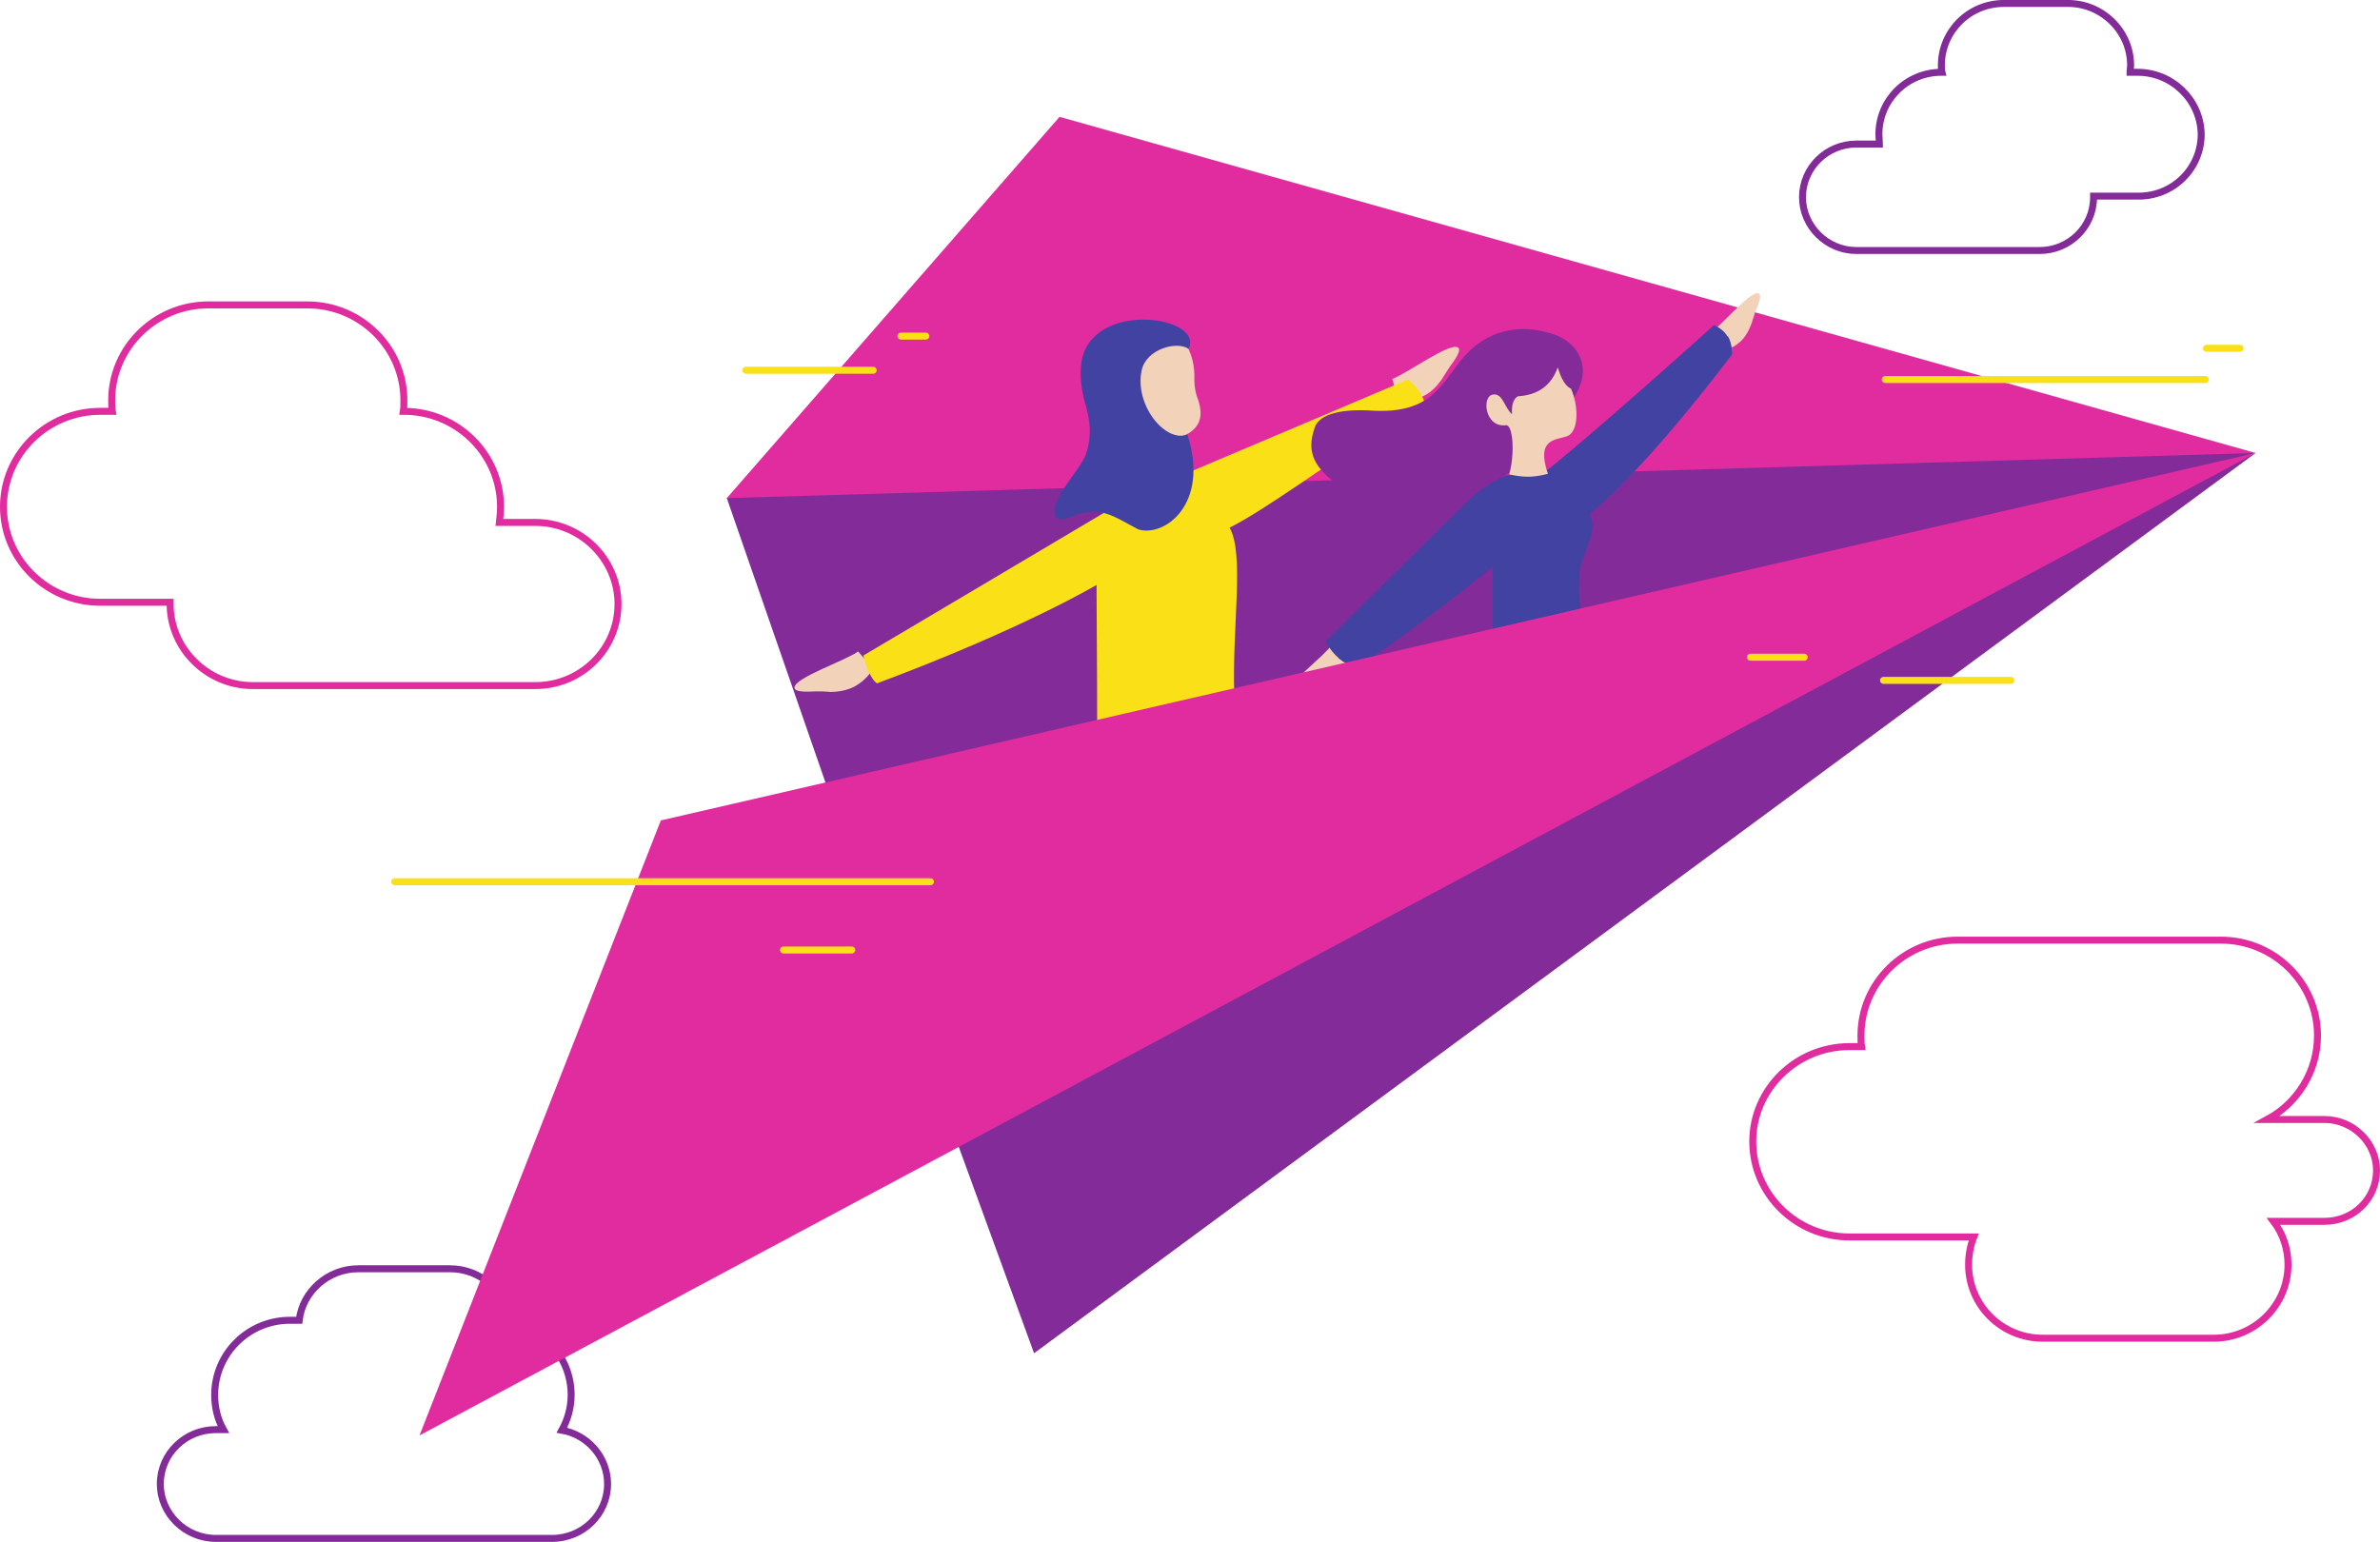 <?xml version="1.0" encoding="UTF-8"?><svg xmlns="http://www.w3.org/2000/svg" xmlns:xlink="http://www.w3.org/1999/xlink" height="266.5" preserveAspectRatio="xMidYMid meet" version="1.0" viewBox="0.0 0.0 411.3 266.5" width="411.3" zoomAndPan="magnify"><defs><clipPath id="a"><path d="M 0 180 L 144 180 L 144 266.5 L 0 266.5 Z M 0 180"/></clipPath><clipPath id="b"><path d="M 272 0 L 411.301 0 L 411.301 83 L 272 83 Z M 272 0"/></clipPath><clipPath id="c"><path d="M 263 123 L 411.301 123 L 411.301 266.5 L 263 266.5 Z M 263 123"/></clipPath></defs><g><g clip-path="url(#a)"><path d="M 501.016 383.008 L 517.031 383.008 C 523.008 433.008 567.031 472.031 619.023 472.031 L 778.008 472.031 C 831.016 472.031 875 432.031 880 381.016 C 941.016 370.039 987.031 317.031 987.031 254.023 C 987.031 232.031 981.016 211.016 971.016 193.008 C 1016.016 185.039 1050 146.016 1050 100.039 C 1050 48.008 1007.031 6.016 954.023 6.016 L 373.008 6.016 C 320 6.016 277.031 49.023 277.031 100.039 C 277.031 152.031 320 194.023 373.008 194.023 L 386.016 194.023 C 376.016 212.031 371.016 232.031 371.016 254.023 C 371.016 325.039 429.023 383.008 501.016 383.008 Z M 501.016 383.008" fill="none" stroke="#832b99" stroke-linecap="round" stroke-miterlimit="22.926" stroke-width="12.029" transform="matrix(.1 0 0 -.1 0 266.5)"/></g><g id="change1_1"><path d="M 389.801 78.297 L 157.402 175.496 L 178.703 233.898 Z M 389.801 78.297" fill="#832b99" fill-rule="evenodd"/></g><g id="change1_2"><path d="M 166.5 70.898 L 125.602 86.098 L 148.602 152.398 L 389.801 78.297 L 166.5 70.898" fill="#832b99" fill-rule="evenodd"/></g><g id="change2_1"><path d="M 183.102 20.199 L 125.602 86.098 L 389.801 78.297 Z M 183.102 20.199" fill="#e12c9f" fill-rule="evenodd"/></g><g id="change3_1"><path d="M 303.902 50.699 C 304.703 51.098 303.5 53.398 303.301 53.996 C 303.102 54.598 302.902 55.297 302.703 55.898 C 302.203 57.199 301.602 58.297 300.703 59.098 C 299.703 59.996 298.5 60.496 297.102 60.797 C 297.102 60.797 296.5 59.797 295.301 57.797 C 297.301 56.496 302.602 50.098 303.902 50.699" fill="#f2d3b9" fill-rule="evenodd"/></g><g id="change3_2"><path d="M 222.703 119.699 C 223 120.5 225.5 119.398 226.102 119.199 C 226.703 119 227.402 118.797 228 118.699 C 229.301 118.297 230.402 117.699 231.301 116.797 C 232.203 115.898 232.801 114.699 233.203 113.297 C 233.203 113.297 232.203 112.699 230.203 111.398 C 228.902 113.398 222.102 118.398 222.703 119.699" fill="#f2d3b9" fill-rule="evenodd"/></g><g id="change3_3"><path d="M 137.301 118.898 C 137.402 119.797 140.402 119.5 141.102 119.5 C 141.902 119.5 142.602 119.5 143.402 119.598 C 145 119.598 146.402 119.297 147.602 118.699 C 148.902 118 150 117 150.902 115.598 C 150.902 115.598 150 114.598 148.301 112.598 C 146.102 114.199 137.102 117.199 137.301 118.898" fill="#f2d3b9" fill-rule="evenodd"/></g><g id="change3_4"><path d="M 252 60.098 C 252.703 60.699 250.801 62.996 250.402 63.598 C 250 64.199 249.602 64.898 249.203 65.496 C 248.301 66.797 247.301 67.797 246.102 68.398 C 244.801 69.098 243.301 69.398 241.703 69.297 C 241.703 69.297 241.301 67.996 240.602 65.496 C 243.102 64.598 250.703 58.996 252 60.098" fill="#f2d3b9" fill-rule="evenodd"/></g><g id="change4_1"><path d="M 244.5 70.199 C 229 80.496 218.5 88.199 212.5 91.199 C 215.102 95.996 212.902 107.898 213.301 120.297 C 213.301 120.297 205.301 121.5 189.602 124.598 C 189.602 124.598 189.602 114.797 189.5 101.098 C 189.5 101.098 176.801 108.699 151.602 118.098 L 151.5 118.098 L 151.301 117.898 L 151.203 117.797 L 151.102 117.699 L 151 117.598 C 150.203 116.5 149.602 115.098 149.203 113.297 C 149.203 113.297 164.602 104.199 195.402 85.898 C 227.301 72.398 243.301 65.598 243.301 65.598 C 245.102 66.996 246.102 68.598 246.402 70.496 L 244.5 70.199" fill="#f9e017" fill-rule="evenodd"/></g><g id="change5_1"><path d="M 266.703 81.797 C 268.102 86.398 270.301 89.098 273.301 89.996 C 279.902 84.898 288.602 75.297 299.301 61.297 C 299.301 58.797 298.301 57.098 296.203 56.199 C 281.301 69.598 271.402 78.098 266.703 81.797" fill="#4142a1" fill-rule="evenodd"/></g><g id="change5_2"><path d="M 271.102 88.797 C 271.801 89.297 272.5 89.598 273.301 89.898 C 279.902 84.797 288.602 75.199 299.301 61.199 C 299.301 59.996 299.102 58.996 298.602 58.098 C 287.902 70.098 278.801 79.098 271.5 85.297 C 271.301 86.699 271.102 87.898 271.102 88.797" fill="#4142a1" fill-rule="evenodd"/></g><g id="change5_3"><path d="M 253.902 86.398 C 258.5 82.199 263.102 80.598 268.902 81.297 C 270.902 85.898 273.5 86.496 274.703 88.996 C 276.203 92.098 273.5 94.996 273 98.598 C 272.703 101.098 272.801 103.898 273.301 106.098 C 263.301 109.898 258 109.5 258 109.5 C 258 101.797 258 97.898 258 97.898 C 250.203 104.199 242.402 110.098 234.5 115.398 C 232.203 114.797 230.402 113.297 229.102 110.898 C 245.602 94.496 253.902 86.398 253.902 86.398" fill="#4142a1" fill-rule="evenodd"/></g><g id="change5_4"><path d="M 274.902 89.398 C 276 92.297 273.5 95.199 273 98.598 C 272.703 101.098 272.801 103.898 273.301 106.098 C 263.301 109.898 258 109.5 258 109.5 C 258 101.797 258 97.898 258 97.898 C 250.203 104.199 242.402 110.098 234.5 115.398 C 233.301 115.098 232.203 114.5 231.301 113.699 C 242.602 107.199 251.402 99.598 257.703 90.898 C 262.203 97.699 264.301 94.098 268.902 92.297 C 271 91.398 274.5 92.699 274.902 89.398" fill="#4142a1" fill-rule="evenodd"/></g><g id="change3_5"><path d="M 190.602 61.898 C 186.402 65.297 187.602 70.199 192.703 77.098 C 193.402 78.996 193.203 82.098 193.602 86.098 C 196.402 88.199 199.301 87.797 202.301 84.699 C 201.102 80.898 200.801 78.699 201.301 77.398 C 202.102 75.199 204.5 76.098 206.402 74.098 C 207.703 72.797 207.801 70.898 206.801 68.398 C 206.602 67.699 206.402 66.797 206.402 65.699 C 206.5 63.098 205.902 60.898 204.703 59.098 C 198 55.199 193.301 56.199 190.602 61.898" fill="#f2d3b9" fill-rule="evenodd"/></g><g id="change2_2"><path d="M 72.5 248.098 L 114.203 141.801 L 389.801 78.297 Z M 72.5 248.098" fill="#e12c9f" fill-rule="evenodd"/></g><path d="M 173.008 1954.023 L 194.023 1954.023 C 193.008 1960.039 193.008 1967.031 193.008 1973.008 C 193.008 2064.023 268.008 2138.008 360 2138.008 L 531.016 2138.008 C 623.008 2138.008 698.008 2064.023 698.008 1973.008 C 698.008 1966.016 698.008 1960.039 697.031 1954.023 L 698.008 1954.023 C 790 1954.023 865 1880.039 865 1789.023 C 865 1780.039 864.023 1771.016 863.008 1762.031 L 925 1762.031 C 1004.023 1762.031 1068.008 1698.008 1068.008 1621.016 C 1068.008 1543.008 1004.023 1480 925 1480 L 437.031 1480 C 358.008 1480 294.023 1544.023 294.023 1621.016 C 294.023 1622.031 294.023 1623.008 294.023 1624.023 L 173.008 1624.023 C 81.016 1624.023 6.016 1698.008 6.016 1789.023 C 6.016 1880.039 81.016 1954.023 173.008 1954.023 Z M 173.008 1954.023" fill="none" stroke="#e12c9f" stroke-linecap="round" stroke-miterlimit="22.926" stroke-width="12.029" transform="matrix(.1 0 0 -.1 0 266.5)"/><g clip-path="url(#b)"><path d="M 3694.023 2540.039 L 3681.016 2540.039 C 3681.016 2544.023 3682.031 2548.008 3682.031 2552.031 C 3682.031 2611.016 3633.008 2659.023 3574.023 2659.023 L 3463.008 2659.023 C 3403.008 2659.023 3355 2611.016 3355 2552.031 C 3355 2548.008 3355 2544.023 3356.016 2540.039 L 3355 2540.039 C 3295 2540.039 3247.031 2492.031 3247.031 2433.008 C 3247.031 2427.031 3248.008 2421.016 3248.008 2416.016 L 3208.008 2416.016 C 3157.031 2416.016 3115 2375.039 3115 2324.023 C 3115 2274.023 3157.031 2232.031 3208.008 2232.031 L 3525 2232.031 C 3576.016 2232.031 3618.008 2273.008 3618.008 2324.023 C 3618.008 2325.039 3618.008 2325.039 3618.008 2326.016 L 3696.016 2326.016 C 3756.016 2326.016 3804.023 2374.023 3804.023 2433.008 C 3803.008 2492.031 3754.023 2540.039 3694.023 2540.039 Z M 3694.023 2540.039" fill="none" stroke="#832b99" stroke-linecap="round" stroke-miterlimit="22.926" stroke-width="12.029" transform="matrix(.1 0 0 -.1 0 266.5)"/></g><g clip-path="url(#c)"><path d="M 3196.016 856.016 L 3217.031 856.016 C 3216.016 862.031 3216.016 869.023 3216.016 875.039 C 3216.016 966.016 3291.016 1040.039 3383.008 1040.039 L 3838.008 1040.039 C 3930 1040.039 4005 966.016 4005 875.039 C 4005 813.008 3970 758.008 3918.008 730.039 L 4017.031 730.039 C 4066.016 730.039 4107.031 690.039 4107.031 642.031 C 4107.031 593.008 4067.031 554.023 4017.031 554.023 L 3929.023 554.023 C 3945 533.008 3954.023 507.031 3954.023 479.023 C 3954.023 409.023 3896.016 352.031 3826.016 352.031 L 3530 352.031 C 3459.023 352.031 3402.031 409.023 3402.031 479.023 C 3402.031 496.016 3405 512.031 3411.016 527.031 L 3196.016 527.031 C 3104.023 527.031 3029.023 601.016 3029.023 692.031 C 3029.023 782.031 3104.023 856.016 3196.016 856.016 Z M 3196.016 856.016" fill="none" stroke="#e12c9f" stroke-linecap="round" stroke-miterlimit="22.926" stroke-width="12.029" transform="matrix(.1 0 0 -.1 0 266.5)"/></g><path d="M 682.031 1141.016 L 1608.008 1141.016" fill="none" stroke="#f9e017" stroke-linecap="round" stroke-miterlimit="22.926" stroke-width="12.029" transform="matrix(.1 0 0 -.1 0 266.5)"/><path d="M 3258.008 2009.023 L 3811.016 2009.023" fill="none" stroke="#f9e017" stroke-linecap="round" stroke-miterlimit="22.926" stroke-width="12.029" transform="matrix(.1 0 0 -.1 0 266.5)"/><path d="M 3813.008 2063.008 L 3871.016 2063.008" fill="none" stroke="#f9e017" stroke-linecap="round" stroke-miterlimit="22.926" stroke-width="12.029" transform="matrix(.1 0 0 -.1 0 266.5)"/><path d="M 3118.008 1529.023 L 3025 1529.023" fill="none" stroke="#f9e017" stroke-linecap="round" stroke-miterlimit="22.926" stroke-width="12.029" transform="matrix(.1 0 0 -.1 0 266.5)"/><path d="M 1557.031 2084.023 L 1600 2084.023" fill="none" stroke="#f9e017" stroke-linecap="round" stroke-miterlimit="22.926" stroke-width="12.029" transform="matrix(.1 0 0 -.1 0 266.5)"/><path d="M 1354.023 1023.008 L 1472.031 1023.008" fill="none" stroke="#f9e017" stroke-linecap="round" stroke-miterlimit="22.926" stroke-width="12.029" transform="matrix(.1 0 0 -.1 0 266.5)"/><path d="M 1289.023 2025.039 L 1509.023 2025.039" fill="none" stroke="#f9e017" stroke-linecap="round" stroke-miterlimit="22.926" stroke-width="12.029" transform="matrix(.1 0 0 -.1 0 266.5)"/><path d="M 3255 1489.023 L 3475 1489.023" fill="none" stroke="#f9e017" stroke-linecap="round" stroke-miterlimit="22.926" stroke-width="12.029" transform="matrix(.1 0 0 -.1 0 266.5)"/><g id="change1_3"><path d="M 272 68.699 C 265.902 72.199 263.402 76.098 264.703 80.496 C 245.703 87.398 234.801 88.797 232.203 84.496 C 227 80.996 225.703 78.199 227.203 73.898 C 228 71.496 232 70.598 237.5 70.996 C 248.5 71.496 249.402 65.098 253.902 60.699 C 256.703 57.996 261.703 55.297 269.102 57.996 C 272.801 59.598 275.301 63.598 272 68.699" fill="#832b99" fill-rule="evenodd"/></g><g id="change3_6"><path d="M 260.801 81.996 C 263.203 82.496 264.801 82.598 267.5 81.898 C 265.402 75.699 268.902 76.098 270.801 75.398 C 272.902 74.598 272.801 70.098 271.5 67.199 C 270.5 66.699 269.801 65.496 269.203 63.496 C 268.102 66.598 265.801 68.297 262.301 68.496 C 261.5 68.996 261.203 69.996 261.301 71.598 C 260 70.496 259.703 67.898 258 68.199 C 256 68.496 256.602 73.996 260.301 73.496 C 261.5 73.496 261.801 78.598 260.801 81.996" fill="#f2d3b9" fill-rule="evenodd"/></g><g id="change5_5"><path d="M 182.301 88.699 C 182.402 89.797 183.301 89.996 184.902 89.398 C 190.102 87.199 192.301 89.199 196.703 91.496 C 201.203 92.898 209.102 87.199 205.203 75.098 C 201.402 76.598 196 69.996 197.301 63.996 C 198.102 60.297 203.402 58.898 205.402 60.297 C 208.203 54.598 188.703 51.797 186.902 62.496 C 186.602 64.598 186.703 67.098 187.703 70.297 C 188.703 73.898 188.402 76.496 187.602 78.699 C 186.203 81.797 182 85.699 182.301 88.699" fill="#4142a1" fill-rule="evenodd"/></g></g></svg>